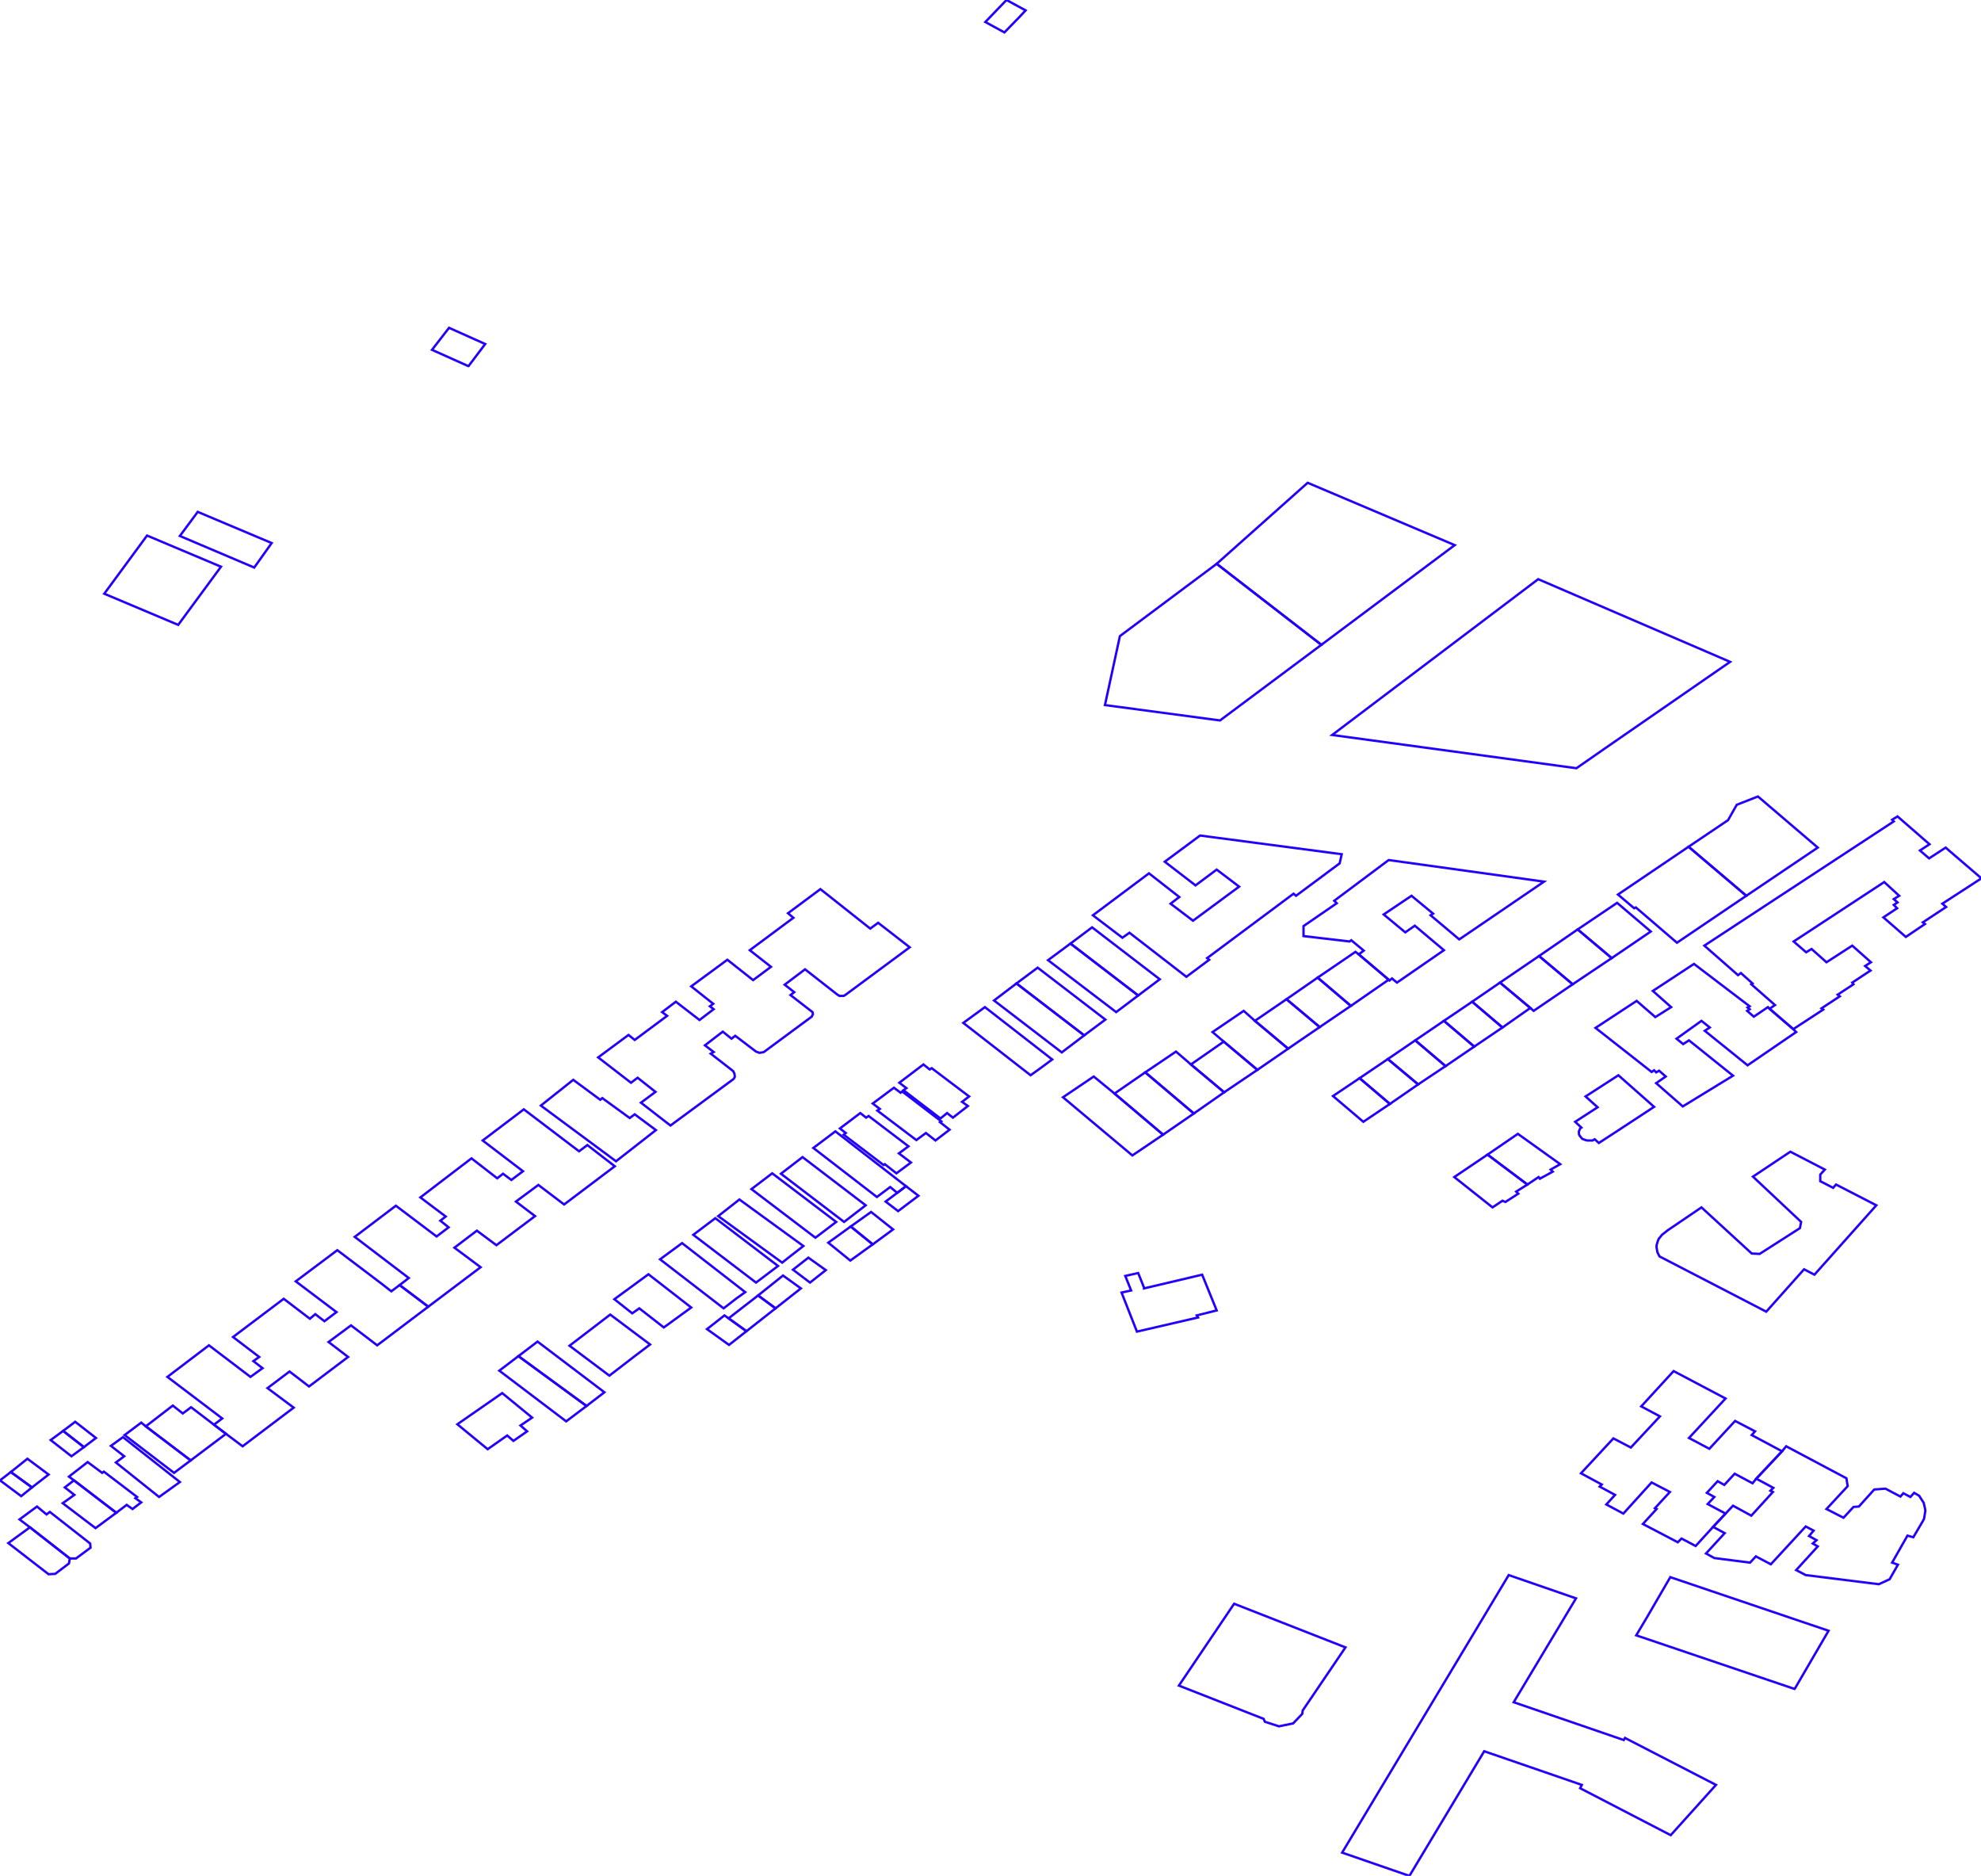<?xml version="1.0" encoding="iso-8859-1" standalone="no"?>
<!DOCTYPE svg PUBLIC "-//W3C//DTD SVG 1.0//EN" "http://www.w3.org/TR/2001/REC-SVG-20010904/DTD/svg10.dtd">
<svg xmlns="http://www.w3.org/2000/svg" width="845" height="800">
<path style="fill:rgb(255, 0, 0);fill-opacity:0;fill-rule:evenodd;stroke:rgb(34, 0, 255);stroke-width:1;" d="M 568.239, 313.444 L 656.124, 246.999 L 737.984, 282.259 L 685.183, 318.76 L 672.425, 327.619 L 568.239, 313.444 z "/>
<path style="fill:rgb(0, 255, 0);fill-opacity:0;fill-rule:evenodd;stroke:rgb(34, 0, 255);stroke-width:1;" d="M 572.492, 790.078 L 627.065, 699.181 L 643.544, 671.717 L 672.248, 681.639 L 645.67, 725.936 L 692.625, 742.06 L 693.156, 741.174 L 731.96, 761.196 L 712.647, 782.636 L 674.02, 762.614 L 674.729, 761.196 L 633.09, 746.844 L 601.196, 800 L 572.492, 790.078 z "/>
<path style="fill:rgb(0, 0, 255);fill-opacity:0;fill-rule:evenodd;stroke:rgb(34, 0, 255);stroke-width:1;" d="M 255.15, 450.941 L 268.084, 441.373 L 270.742, 443.499 L 284.563, 433.223 L 282.436, 431.628 L 288.283, 427.198 L 298.383, 434.994 L 304.408, 430.388 L 302.813, 429.147 L 304.23, 428.084 L 294.839, 420.642 L 310.255, 409.302 L 321.24, 417.984 L 328.859, 412.315 L 319.823, 405.227 L 338.427, 391.406 L 336.124, 389.457 L 349.945, 379.181 L 371.207, 396.013 L 374.574, 393.533 L 388.04, 403.987 L 360.753, 424.186 L 359.867, 424.718 L 359.336, 424.718 L 358.095, 424.718 L 357.209, 424.186 L 343.389, 413.378 L 334.707, 419.934 L 338.782, 423.123 L 337.187, 424.363 L 346.578, 431.628 L 346.755, 432.514 L 346.224, 433.577 L 325.847, 448.638 L 325.138, 448.815 L 323.898, 448.992 L 322.481, 448.461 L 313.621, 441.728 L 312.027, 442.968 L 308.306, 439.956 L 300.687, 445.803 L 304.408, 448.638 L 303.167, 449.347 L 312.735, 456.788 L 313.267, 457.852 L 313.444, 459.092 L 313.267, 459.623 L 312.913, 460.155 L 285.98, 480 L 273.4, 470.255 L 279.601, 465.648 L 271.982, 459.623 L 269.147, 461.75 L 255.15, 450.941 z "/>
<path style="fill:rgb(255, 255, 0);fill-opacity:0;fill-rule:evenodd;stroke:rgb(34, 0, 255);stroke-width:1;" d="M 726.999, 403.278 L 807.796, 350.299 L 807.087, 349.59 L 809.391, 348.173 L 823.034, 360.044 L 818.959, 362.702 L 822.857, 366.069 L 829.945, 361.462 L 831.539, 362.879 L 845.183, 374.574 L 828.527, 385.382 L 830.122, 386.8 L 820.199, 393.355 L 821.085, 394.064 L 812.935, 399.557 L 803.367, 391.229 L 809.214, 387.331 L 807.796, 385.914 L 809.391, 384.85 L 807.796, 383.433 L 810.1, 382.016 L 803.721, 376.168 L 765.094, 401.506 L 770.41, 406.113 L 772.713, 404.695 L 779.092, 410.365 L 790.078, 403.278 L 798.051, 410.365 L 795.57, 411.96 L 797.874, 413.909 L 790.078, 419.048 L 790.609, 419.756 L 783.876, 424.186 L 784.762, 424.895 L 776.966, 430.033 L 777.674, 430.565 L 764.917, 438.893 L 754.817, 430.21 L 757.121, 428.616 L 747.021, 419.756 L 747.553, 419.402 L 742.591, 414.972 L 741.351, 415.858 L 726.999, 403.278 z "/>
<path style="fill:rgb(255, 0, 0);fill-opacity:0;fill-rule:evenodd;stroke:rgb(34, 0, 255);stroke-width:1;" d="M 471.318, 300.687 L 477.697, 271.274 L 518.981, 240.443 L 563.632, 274.994 L 520.399, 307.243 L 471.318, 300.687 z "/>
<path style="fill:rgb(0, 255, 0);fill-opacity:0;fill-rule:evenodd;stroke:rgb(34, 0, 255);stroke-width:1;" d="M 518.981, 240.443 L 557.785, 205.891 L 620.509, 232.47 L 563.632, 274.994 L 518.981, 240.443 z "/>
<path style="fill:rgb(0, 0, 255);fill-opacity:0;fill-rule:evenodd;stroke:rgb(34, 0, 255);stroke-width:1;" d="M 71.406, 587.198 L 89.125, 573.732 L 106.844, 587.198 L 111.982, 583.477 L 108.084, 580.465 L 110.565, 578.693 L 99.402, 570.188 L 121.019, 553.887 L 132.182, 562.392 L 134.485, 560.443 L 138.383, 563.455 L 143.522, 559.557 L 126.157, 546.445 L 143.876, 533.156 L 162.835, 547.508 L 166.91, 550.698 L 170.454, 548.04 L 182.68, 557.254 L 160.886, 573.732 L 149.723, 565.227 L 140.155, 572.315 L 148.483, 578.693 L 131.827, 591.274 L 123.499, 584.895 L 114.109, 591.982 L 125.271, 600.31 L 103.477, 616.788 L 96.39, 611.473 L 91.251, 607.575 L 94.795, 604.917 L 71.406, 587.198 z "/>
<path style="fill:rgb(255, 255, 0);fill-opacity:0;fill-rule:evenodd;stroke:rgb(34, 0, 255);stroke-width:1;" d="M 151.318, 527.486 L 168.859, 514.197 L 186.224, 527.309 L 191.362, 523.411 L 187.818, 520.576 L 190.122, 518.804 L 179.313, 510.653 L 201.107, 493.998 L 212.093, 502.503 L 214.574, 500.554 L 218.117, 503.212 L 223.079, 499.491 L 205.891, 486.379 L 223.433, 473.09 L 246.999, 490.986 L 250.543, 488.328 L 262.237, 497.364 L 240.62, 513.666 L 229.635, 505.338 L 220.066, 512.425 L 228.217, 518.627 L 211.739, 531.03 L 203.411, 524.828 L 193.843, 532.093 L 205.006, 540.421 L 182.68, 557.254 L 170.454, 548.04 L 174.352, 545.028 L 151.318, 527.486 z "/>
<path style="fill:rgb(255, 0, 0);fill-opacity:0;fill-rule:evenodd;stroke:rgb(34, 0, 255);stroke-width:1;" d="M 727.708, 662.503 L 735.681, 653.821 L 730.72, 651.163 L 736.035, 645.493 L 739.225, 642.126 L 747.021, 646.379 L 756.235, 636.279 L 755.172, 635.748 L 756.412, 634.507 L 749.147, 630.609 L 760.133, 618.915 L 761.905, 616.788 L 787.597, 630.432 L 788.128, 633.798 L 779.092, 643.544 L 786.357, 647.265 L 790.609, 642.658 L 792.913, 642.481 L 799.468, 635.216 L 804.252, 634.862 L 810.631, 638.228 L 811.872, 636.811 L 814.884, 638.405 L 816.478, 636.633 L 818.605, 637.874 L 820.554, 640.886 L 821.085, 643.189 L 821.262, 644.252 L 820.731, 647.619 L 820.199, 648.682 L 816.124, 655.592 L 813.643, 654.884 L 807.087, 666.401 L 809.568, 667.287 L 806.024, 673.488 L 801.417, 675.615 L 770.233, 671.717 L 766.157, 669.59 L 775.371, 659.491 L 773.245, 658.25 L 774.839, 656.833 L 771.65, 655.061 L 773.599, 652.757 L 770.233, 650.986 L 755.349, 667.11 L 748.97, 663.743 L 746.489, 666.401 L 731.251, 664.452 L 727.708, 662.503 z "/>
<path style="fill:rgb(0, 255, 0);fill-opacity:0;fill-rule:evenodd;stroke:rgb(34, 0, 255);stroke-width:1;" d="M 674.374, 628.306 L 688.195, 613.422 L 695.637, 617.32 L 708.04, 604.031 L 700.066, 599.779 L 713.887, 584.718 L 736.035, 596.412 L 720.443, 613.245 L 729.125, 617.852 L 740.111, 605.98 L 748.616, 610.41 L 747.198, 612.004 L 760.133, 618.915 L 749.147, 630.609 L 747.553, 632.558 L 739.934, 628.483 L 735.504, 633.267 L 732.669, 631.672 L 728.062, 636.633 L 731.251, 638.405 L 728.416, 641.417 L 736.035, 645.493 L 730.72, 651.163 L 723.278, 659.313 L 717.254, 656.124 L 715.659, 657.719 L 700.775, 649.922 L 706.622, 643.544 L 705.914, 643.189 L 712.292, 636.279 L 704.496, 632.204 L 692.447, 645.493 L 685.183, 641.595 L 688.904, 637.519 L 682.348, 633.976 L 683.234, 633.09 L 674.374, 628.306 z "/>
<path style="fill:rgb(0, 0, 255);fill-opacity:0;fill-rule:evenodd;stroke:rgb(34, 0, 255);stroke-width:1;" d="M 466.179, 390.343 L 490.1, 372.447 L 503.034, 382.547 L 499.313, 385.382 L 508.882, 392.647 L 528.549, 378.117 L 518.981, 370.853 L 509.945, 377.586 L 496.833, 367.486 L 511.894, 356.323 L 572.315, 364.297 L 571.429, 368.195 L 552.824, 382.016 L 551.761, 381.13 L 514.906, 408.594 L 515.792, 409.302 L 506.047, 416.567 L 481.772, 397.785 L 478.76, 399.911 L 466.179, 390.343 z "/>
<path style="fill:rgb(255, 255, 0);fill-opacity:0;fill-rule:evenodd;stroke:rgb(34, 0, 255);stroke-width:1;" d="M 706.622, 532.093 L 706.622, 531.03 L 707.154, 529.258 L 707.508, 528.372 L 708.926, 526.6 L 711.406, 524.651 L 725.759, 514.906 L 747.198, 534.574 L 750.565, 534.751 L 767.752, 523.765 L 768.283, 521.107 L 747.73, 501.794 L 763.677, 491.163 L 778.383, 498.782 L 776.434, 500.908 L 776.434, 503.743 L 777.852, 504.452 L 781.927, 506.578 L 783.167, 505.161 L 800.354, 514.02 L 773.953, 543.61 L 769.524, 541.307 L 753.4, 559.38 L 707.863, 535.814 L 706.977, 534.042 L 706.622, 532.093 z "/>
<path style="fill:rgb(255, 0, 0);fill-opacity:0;fill-rule:evenodd;stroke:rgb(34, 0, 255);stroke-width:1;" d="M 556.013, 394.95 L 570.188, 385.205 L 569.125, 384.142 L 592.337, 366.777 L 658.605, 375.991 L 622.458, 400.62 L 610.233, 390.343 L 611.296, 389.635 L 602.082, 382.016 L 590.21, 389.989 L 599.424, 397.608 L 603.499, 394.773 L 615.903, 405.227 L 595.88, 419.048 L 593.754, 417.276 L 592.691, 418.162 L 592.337, 417.807 L 579.579, 406.999 L 581.705, 405.404 L 576.39, 400.975 L 575.681, 401.506 L 556.013, 399.203 L 556.013, 394.95 z "/>
<path style="fill:rgb(0, 255, 0);fill-opacity:0;fill-rule:evenodd;stroke:rgb(34, 0, 255);stroke-width:1;" d="M 680.576, 438.361 L 698.117, 426.844 L 706.091, 433.754 L 712.824, 429.502 L 705.028, 422.591 L 722.569, 411.074 L 746.312, 429.147 L 745.426, 429.679 L 746.312, 430.388 L 745.249, 431.096 L 748.084, 433.577 L 754.109, 429.502 L 754.817, 430.21 L 764.917, 438.893 L 766.157, 440.133 L 745.426, 454.308 L 727.176, 439.601 L 729.302, 438.184 L 725.759, 435.349 L 715.127, 442.968 L 717.962, 445.271 L 720.443, 443.677 L 739.225, 458.738 L 717.785, 471.849 L 706.445, 461.927 L 710.52, 459.092 L 707.685, 456.611 L 706.445, 457.32 L 705.559, 456.434 L 704.496, 457.143 L 680.576, 438.361 z "/>
<path style="fill:rgb(0, 0, 255);fill-opacity:0;fill-rule:evenodd;stroke:rgb(34, 0, 255);stroke-width:1;" d="M 502.857, 718.848 L 526.423, 683.942 L 573.909, 702.547 L 555.659, 729.48 L 555.482, 730.897 L 551.584, 734.972 L 545.559, 736.213 L 539.535, 734.264 L 539.003, 733.023 L 502.857, 718.848 z "/>
<path style="fill:rgb(255, 255, 0);fill-opacity:0;fill-rule:evenodd;stroke:rgb(34, 0, 255);stroke-width:1;" d="M 697.94, 697.409 L 702.37, 689.967 L 712.47, 672.602 L 779.978, 695.46 L 765.626, 720.089 L 765.449, 720.266 L 697.94, 697.409 z "/>
<path style="fill:rgb(255, 0, 0);fill-opacity:0;fill-rule:evenodd;stroke:rgb(34, 0, 255);stroke-width:1;" d="M 720.266, 361.107 L 737.099, 349.767 L 740.819, 343.212 L 749.856, 339.668 L 775.371, 361.462 L 744.895, 382.016 L 720.266, 361.107 z "/>
<path style="fill:rgb(0, 255, 0);fill-opacity:0;fill-rule:evenodd;stroke:rgb(34, 0, 255);stroke-width:1;" d="M 690.144, 381.484 L 720.266, 361.107 L 744.895, 382.016 L 715.305, 402.038 L 697.763, 386.977 L 697.054, 387.331 L 690.144, 381.484 z "/>
<path style="fill:rgb(0, 0, 255);fill-opacity:0;fill-rule:evenodd;stroke:rgb(34, 0, 255);stroke-width:1;" d="M 44.474, 253.2 L 62.724, 228.394 L 94.264, 241.683 L 76.013, 266.489 L 44.474, 253.2 z "/>
<path style="fill:rgb(255, 255, 0);fill-opacity:0;fill-rule:evenodd;stroke:rgb(34, 0, 255);stroke-width:1;" d="M 230.698, 471.495 L 244.518, 460.509 L 256.035, 469.014 L 256.921, 468.306 L 268.616, 476.811 L 270.742, 475.216 L 279.779, 481.949 L 262.769, 495.238 L 230.698, 471.495 z "/>
<path style="fill:rgb(255, 0, 0);fill-opacity:0;fill-rule:evenodd;stroke:rgb(34, 0, 255);stroke-width:1;" d="M 478.405, 551.229 L 482.481, 550.343 L 480, 544.142 L 485.493, 542.901 L 487.973, 549.103 L 487.973, 549.457 L 512.78, 543.61 L 518.981, 558.848 L 510.476, 560.975 L 511.008, 561.86 L 484.961, 567.885 L 478.405, 551.229 z "/>
<path style="fill:rgb(0, 255, 0);fill-opacity:0;fill-rule:evenodd;stroke:rgb(34, 0, 255);stroke-width:1;" d="M 453.422, 467.951 L 466.534, 459.092 L 475.393, 466.357 L 496.124, 483.898 L 483.012, 492.757 L 453.422, 467.951 z "/>
<path style="fill:rgb(0, 0, 255);fill-opacity:0;fill-rule:evenodd;stroke:rgb(34, 0, 255);stroke-width:1;" d="M 671.894, 478.405 L 681.462, 472.204 L 676.323, 467.597 L 690.321, 458.56 L 705.559, 472.027 L 689.081, 482.835 L 681.993, 487.442 L 680.221, 485.847 L 679.336, 486.379 L 678.45, 486.379 L 677.032, 486.379 L 676.323, 486.202 L 674.906, 485.67 L 674.02, 484.607 L 673.666, 484.075 L 673.488, 483.544 L 673.488, 482.481 L 674.02, 481.24 L 674.551, 480.886 L 671.894, 478.405 z "/>
<path style="fill:rgb(255, 255, 0);fill-opacity:0;fill-rule:evenodd;stroke:rgb(34, 0, 255);stroke-width:1;" d="M 242.924, 573.909 L 260.288, 560.62 L 277.298, 573.378 L 270.742, 578.339 L 259.934, 586.667 L 242.924, 573.909 z "/>
<path style="fill:rgb(255, 0, 0);fill-opacity:0;fill-rule:evenodd;stroke:rgb(34, 0, 255);stroke-width:1;" d="M 76.722, 228.571 L 84.341, 218.295 L 115.88, 231.584 L 108.439, 242.038 L 76.722, 228.571 z "/>
<path style="fill:rgb(0, 255, 0);fill-opacity:0;fill-rule:evenodd;stroke:rgb(34, 0, 255);stroke-width:1;" d="M 424.009, 426.667 L 433.577, 419.402 L 462.458, 441.55 L 452.89, 448.815 L 424.009, 426.667 z "/>
<path style="fill:rgb(0, 0, 255);fill-opacity:0;fill-rule:evenodd;stroke:rgb(34, 0, 255);stroke-width:1;" d="M 447.043, 409.48 L 456.611, 402.392 L 485.493, 424.54 L 476.102, 431.628 L 447.043, 409.48 z "/>
<path style="fill:rgb(255, 255, 0);fill-opacity:0;fill-rule:evenodd;stroke:rgb(34, 0, 255);stroke-width:1;" d="M 475.393, 466.357 L 488.505, 457.32 L 509.236, 474.862 L 496.124, 483.898 L 475.393, 466.357 z "/>
<path style="fill:rgb(255, 0, 0);fill-opacity:0;fill-rule:evenodd;stroke:rgb(34, 0, 255);stroke-width:1;" d="M 62.193, 608.283 L 73.71, 599.424 L 77.962, 602.791 L 81.506, 600.133 L 91.251, 607.575 L 96.39, 611.473 L 81.329, 622.813 L 62.193, 608.283 z "/>
<path style="fill:rgb(0, 255, 0);fill-opacity:0;fill-rule:evenodd;stroke:rgb(34, 0, 255);stroke-width:1;" d="M 488.505, 457.32 L 501.617, 448.461 L 507.996, 453.953 L 522.171, 465.825 L 509.236, 474.862 L 488.505, 457.32 z "/>
<path style="fill:rgb(0, 0, 255);fill-opacity:0;fill-rule:evenodd;stroke:rgb(34, 0, 255);stroke-width:1;" d="M 346.932, 489.568 L 356.323, 482.481 L 386.445, 505.869 L 382.724, 508.704 L 379.712, 506.224 L 374.042, 510.476 L 346.932, 489.568 z "/>
<path style="fill:rgb(255, 255, 0);fill-opacity:0;fill-rule:evenodd;stroke:rgb(34, 0, 255);stroke-width:1;" d="M 456.611, 402.392 L 465.825, 395.482 L 494.707, 417.63 L 485.493, 424.54 L 456.611, 402.392 z "/>
<path style="fill:rgb(255, 0, 0);fill-opacity:0;fill-rule:evenodd;stroke:rgb(34, 0, 255);stroke-width:1;" d="M 410.897, 436.235 L 420.111, 429.502 L 448.815, 451.827 L 444.031, 455.371 L 439.601, 458.56 L 410.897, 436.235 z "/>
<path style="fill:rgb(0, 255, 0);fill-opacity:0;fill-rule:evenodd;stroke:rgb(34, 0, 255);stroke-width:1;" d="M 195.083, 607.398 L 214.219, 594.109 L 226.977, 604.563 L 222.016, 607.929 L 224.85, 610.41 L 219.003, 614.485 L 216.346, 612.182 L 208.018, 618.029 L 195.083, 607.398 z "/>
<path style="fill:rgb(0, 0, 255);fill-opacity:0;fill-rule:evenodd;stroke:rgb(34, 0, 255);stroke-width:1;" d="M 433.577, 419.402 L 442.614, 412.669 L 471.495, 434.817 L 462.458, 441.55 L 433.577, 419.402 z "/>
<path style="fill:rgb(255, 255, 0);fill-opacity:0;fill-rule:evenodd;stroke:rgb(34, 0, 255);stroke-width:1;" d="M 281.55, 537.054 L 290.941, 530.144 L 317.874, 551.052 L 314.153, 553.71 L 308.66, 557.962 L 281.55, 537.054 z "/>
<path style="fill:rgb(255, 0, 0);fill-opacity:0;fill-rule:evenodd;stroke:rgb(34, 0, 255);stroke-width:1;" d="M 517.209, 440.133 L 530.498, 431.096 L 535.282, 435.349 L 549.457, 447.22 L 536.346, 456.257 L 521.993, 444.208 L 517.209, 440.133 z "/>
<path style="fill:rgb(0, 255, 0);fill-opacity:0;fill-rule:evenodd;stroke:rgb(34, 0, 255);stroke-width:1;" d="M 295.725, 526.6 L 305.116, 519.513 L 331.872, 539.889 L 322.481, 546.977 L 295.725, 526.6 z "/>
<path style="fill:rgb(0, 0, 255);fill-opacity:0;fill-rule:evenodd;stroke:rgb(34, 0, 255);stroke-width:1;" d="M 333.112, 500.554 L 342.326, 493.466 L 369.258, 514.02 L 360.044, 521.107 L 333.112, 500.554 z "/>
<path style="fill:rgb(255, 255, 0);fill-opacity:0;fill-rule:evenodd;stroke:rgb(34, 0, 255);stroke-width:1;" d="M 306.357, 518.627 L 315.393, 511.539 L 342.68, 531.384 L 336.301, 536.346 L 333.643, 538.472 L 306.357, 518.627 z "/>
<path style="fill:rgb(255, 0, 0);fill-opacity:0;fill-rule:evenodd;stroke:rgb(34, 0, 255);stroke-width:1;" d="M 320.532, 507.11 L 329.391, 500.377 L 356.678, 521.107 L 347.818, 527.841 L 320.532, 507.11 z "/>
<path style="fill:rgb(0, 255, 0);fill-opacity:0;fill-rule:evenodd;stroke:rgb(34, 0, 255);stroke-width:1;" d="M 672.957, 396.368 L 689.79, 385.028 L 704.142, 397.254 L 687.486, 408.594 L 672.957, 396.368 z "/>
<path style="fill:rgb(0, 0, 255);fill-opacity:0;fill-rule:evenodd;stroke:rgb(34, 0, 255);stroke-width:1;" d="M 383.61, 461.75 L 393.887, 453.953 L 396.545, 456.08 L 397.431, 455.548 L 413.378, 467.597 L 410.365, 469.9 L 412.846, 471.672 L 406.467, 476.633 L 403.987, 474.684 L 401.152, 476.988 L 385.382, 464.939 L 386.622, 464.053 L 383.61, 461.75 z "/>
<path style="fill:rgb(255, 255, 0);fill-opacity:0;fill-rule:evenodd;stroke:rgb(34, 0, 255);stroke-width:1;" d="M 639.823, 419.048 L 656.478, 407.708 L 670.831, 419.756 L 654.175, 431.096 L 652.757, 429.856 L 639.823, 419.048 z "/>
<path style="fill:rgb(255, 0, 0);fill-opacity:0;fill-rule:evenodd;stroke:rgb(34, 0, 255);stroke-width:1;" d="M 212.979, 584.54 L 221.13, 578.339 L 250.188, 599.601 L 241.506, 606.157 L 212.979, 584.54 z "/>
<path style="fill:rgb(0, 255, 0);fill-opacity:0;fill-rule:evenodd;stroke:rgb(34, 0, 255);stroke-width:1;" d="M 656.478, 407.708 L 672.957, 396.368 L 687.486, 408.594 L 670.831, 419.756 L 656.478, 407.708 z "/>
<path style="fill:rgb(0, 0, 255);fill-opacity:0;fill-rule:evenodd;stroke:rgb(34, 0, 255);stroke-width:1;" d="M 358.272, 481.24 L 366.955, 474.684 L 369.435, 476.633 L 370.498, 475.925 L 387.508, 488.859 L 383.433, 491.872 L 388.571, 495.77 L 382.37, 500.377 L 377.409, 496.478 L 376.877, 496.833 L 359.867, 483.898 L 360.753, 483.189 L 358.272, 481.24 z "/>
<path style="fill:rgb(255, 255, 0);fill-opacity:0;fill-rule:evenodd;stroke:rgb(34, 0, 255);stroke-width:1;" d="M 262.06, 554.064 L 276.589, 543.433 L 294.839, 557.608 L 283.145, 566.113 L 272.691, 557.962 L 269.679, 560.089 L 262.06, 554.064 z "/>
<path style="fill:rgb(255, 0, 0);fill-opacity:0;fill-rule:evenodd;stroke:rgb(34, 0, 255);stroke-width:1;" d="M 620.332, 501.971 L 634.507, 492.403 L 651.517, 505.161 L 646.733, 508.173 L 647.619, 509.059 L 642.126, 512.602 L 640.886, 512.071 L 636.633, 514.906 L 620.332, 501.971 z "/>
<path style="fill:rgb(0, 255, 0);fill-opacity:0;fill-rule:evenodd;stroke:rgb(34, 0, 255);stroke-width:1;" d="M 562.038, 416.921 L 578.162, 405.936 L 579.579, 406.999 L 592.337, 417.807 L 576.213, 428.97 L 562.038, 416.921 z "/>
<path style="fill:rgb(0, 0, 255);fill-opacity:0;fill-rule:evenodd;stroke:rgb(34, 0, 255);stroke-width:1;" d="M 372.27, 470.609 L 381.307, 463.876 L 384.142, 466.002 L 384.85, 465.471 L 401.506, 478.228 L 400.975, 478.583 L 405.05, 481.772 L 399.025, 486.379 L 394.95, 483.189 L 390.875, 486.202 L 374.219, 473.621 L 375.282, 472.913 L 372.27, 470.609 z "/>
<path style="fill:rgb(255, 255, 0);fill-opacity:0;fill-rule:evenodd;stroke:rgb(34, 0, 255);stroke-width:1;" d="M 221.13, 578.339 L 229.28, 572.137 L 257.807, 593.754 L 250.188, 599.601 L 221.13, 578.339 z "/>
<path style="fill:rgb(255, 0, 0);fill-opacity:0;fill-rule:evenodd;stroke:rgb(34, 0, 255);stroke-width:1;" d="M 634.507, 492.403 L 647.442, 483.544 L 665.515, 496.478 L 661.44, 498.782 L 662.326, 499.668 L 656.833, 502.68 L 656.301, 501.971 L 651.517, 505.161 L 634.507, 492.403 z "/>
<path style="fill:rgb(0, 255, 0);fill-opacity:0;fill-rule:evenodd;stroke:rgb(34, 0, 255);stroke-width:1;" d="M 507.996, 453.953 L 521.993, 444.208 L 536.346, 456.257 L 522.171, 465.825 L 507.996, 453.953 z "/>
<path style="fill:rgb(0, 0, 255);fill-opacity:0;fill-rule:evenodd;stroke:rgb(34, 0, 255);stroke-width:1;" d="M 47.309, 616.611 L 52.447, 612.89 L 76.722, 632.027 L 67.863, 638.405 L 49.435, 623.699 L 52.979, 621.041 L 47.309, 616.611 z "/>
<path style="fill:rgb(255, 255, 0);fill-opacity:0;fill-rule:evenodd;stroke:rgb(34, 0, 255);stroke-width:1;" d="M 535.282, 435.349 L 548.749, 426.135 L 562.924, 438.007 L 549.457, 447.22 L 535.282, 435.349 z "/>
<path style="fill:rgb(255, 0, 0);fill-opacity:0;fill-rule:evenodd;stroke:rgb(34, 0, 255);stroke-width:1;" d="M 8.328, 647.973 L 15.77, 642.481 L 19.845, 645.847 L 21.262, 644.784 L 38.45, 658.25 L 38.627, 660.022 L 32.425, 664.629 L 29.767, 664.629 L 12.758, 651.34 L 8.328, 647.973 z "/>
<path style="fill:rgb(0, 255, 0);fill-opacity:0;fill-rule:evenodd;stroke:rgb(34, 0, 255);stroke-width:1;" d="M 548.749, 426.135 L 562.038, 416.921 L 576.213, 428.97 L 562.924, 438.007 L 548.749, 426.135 z "/>
<path style="fill:rgb(0, 0, 255);fill-opacity:0;fill-rule:evenodd;stroke:rgb(34, 0, 255);stroke-width:1;" d="M 29.413, 629.723 L 37.386, 623.522 L 43.588, 628.128 L 44.297, 627.597 L 58.472, 638.405 L 57.763, 638.937 L 60.244, 640.709 L 56.523, 643.544 L 54.042, 641.772 L 49.612, 645.138 L 31.539, 631.318 L 29.413, 629.723 z "/>
<path style="fill:rgb(255, 255, 0);fill-opacity:0;fill-rule:evenodd;stroke:rgb(34, 0, 255);stroke-width:1;" d="M 3.544, 658.073 L 12.758, 651.34 L 29.767, 664.629 L 29.413, 666.755 L 23.566, 671.185 L 20.731, 671.362 L 3.544, 658.073 z "/>
<path style="fill:rgb(255, 0, 0);fill-opacity:0;fill-rule:evenodd;stroke:rgb(34, 0, 255);stroke-width:1;" d="M 603.677, 443.677 L 615.903, 435.349 L 628.837, 446.334 L 616.611, 454.662 L 603.677, 443.677 z "/>
<path style="fill:rgb(0, 255, 0);fill-opacity:0;fill-rule:evenodd;stroke:rgb(34, 0, 255);stroke-width:1;" d="M 579.934, 459.801 L 591.982, 451.65 L 604.917, 462.458 L 592.868, 470.786 L 579.934, 459.801 z "/>
<path style="fill:rgb(0, 0, 255);fill-opacity:0;fill-rule:evenodd;stroke:rgb(34, 0, 255);stroke-width:1;" d="M 627.951, 427.198 L 639.823, 419.048 L 652.757, 429.856 L 640.886, 438.184 L 627.951, 427.198 z "/>
<path style="fill:rgb(255, 255, 0);fill-opacity:0;fill-rule:evenodd;stroke:rgb(34, 0, 255);stroke-width:1;" d="M 615.903, 435.349 L 627.951, 427.198 L 640.886, 438.184 L 628.837, 446.334 L 615.903, 435.349 z "/>
<path style="fill:rgb(255, 0, 0);fill-opacity:0;fill-rule:evenodd;stroke:rgb(34, 0, 255);stroke-width:1;" d="M 591.982, 451.65 L 603.677, 443.677 L 616.611, 454.662 L 604.917, 462.458 L 591.982, 451.65 z "/>
<path style="fill:rgb(0, 255, 0);fill-opacity:0;fill-rule:evenodd;stroke:rgb(34, 0, 255);stroke-width:1;" d="M 53.156, 612.004 L 60.244, 606.689 L 62.193, 608.283 L 81.329, 622.813 L 74.241, 628.128 L 53.156, 612.004 z "/>
<path style="fill:rgb(0, 0, 255);fill-opacity:0;fill-rule:evenodd;stroke:rgb(34, 0, 255);stroke-width:1;" d="M 568.594, 467.42 L 579.934, 459.801 L 592.868, 470.786 L 581.528, 478.405 L 568.594, 467.42 z "/>
<path style="fill:rgb(255, 255, 0);fill-opacity:0;fill-rule:evenodd;stroke:rgb(34, 0, 255);stroke-width:1;" d="M 26.755, 641.063 L 31.716, 637.519 L 27.641, 634.33 L 31.539, 631.318 L 49.612, 645.138 L 40.753, 651.694 L 26.755, 641.063 z "/>
<path style="fill:rgb(255, 0, 0);fill-opacity:0;fill-rule:evenodd;stroke:rgb(34, 0, 255);stroke-width:1;" d="M 184.275, 149.192 L 191.539, 139.801 L 206.955, 146.711 L 199.867, 156.102 L 199.69, 156.102 L 184.275, 149.192 z "/>
<path style="fill:rgb(0, 255, 0);fill-opacity:0;fill-rule:evenodd;stroke:rgb(34, 0, 255);stroke-width:1;" d="M 310.786, 562.215 L 323.367, 552.47 L 330.808, 557.962 L 318.405, 567.708 L 310.786, 562.215 z "/>
<path style="fill:rgb(0, 0, 255);fill-opacity:0;fill-rule:evenodd;stroke:rgb(34, 0, 255);stroke-width:1;" d="M 353.311, 529.967 L 362.879, 523.056 L 372.27, 530.676 L 362.702, 537.586 L 353.311, 529.967 z "/>
<path style="fill:rgb(255, 255, 0);fill-opacity:0;fill-rule:evenodd;stroke:rgb(34, 0, 255);stroke-width:1;" d="M 362.879, 523.056 L 371.561, 516.855 L 380.952, 524.297 L 372.27, 530.676 L 362.879, 523.056 z "/>
<path style="fill:rgb(255, 0, 0);fill-opacity:0;fill-rule:evenodd;stroke:rgb(34, 0, 255);stroke-width:1;" d="M 323.367, 552.47 L 333.998, 543.965 L 341.617, 549.457 L 330.808, 557.962 L 323.367, 552.47 z "/>
<path style="fill:rgb(0, 255, 0);fill-opacity:0;fill-rule:evenodd;stroke:rgb(34, 0, 255);stroke-width:1;" d="M 420.288, 9.391 L 429.324, 0 L 437.475, 4.43 L 435.172, 6.91 L 428.439, 13.821 L 420.288, 9.391 z "/>
<path style="fill:rgb(0, 0, 255);fill-opacity:0;fill-rule:evenodd;stroke:rgb(34, 0, 255);stroke-width:1;" d="M 301.573, 566.822 L 309.014, 560.975 L 310.786, 562.215 L 318.405, 567.708 L 310.963, 573.555 L 301.573, 566.822 z "/>
<path style="fill:rgb(255, 255, 0);fill-opacity:0;fill-rule:evenodd;stroke:rgb(34, 0, 255);stroke-width:1;" d="M 4.607, 627.774 L 11.694, 622.104 L 20.731, 628.837 L 13.643, 634.33 L 4.607, 627.774 z "/>
<path style="fill:rgb(255, 0, 0);fill-opacity:0;fill-rule:evenodd;stroke:rgb(34, 0, 255);stroke-width:1;" d="M 338.25, 541.484 L 344.806, 536.346 L 352.248, 541.661 L 345.515, 546.977 L 338.25, 541.484 z "/>
<path style="fill:rgb(0, 255, 0);fill-opacity:0;fill-rule:evenodd;stroke:rgb(34, 0, 255);stroke-width:1;" d="M 21.617, 614.131 L 26.932, 610.233 L 35.792, 617.143 L 30.476, 621.041 L 21.617, 614.131 z "/>
<path style="fill:rgb(0, 0, 255);fill-opacity:0;fill-rule:evenodd;stroke:rgb(34, 0, 255);stroke-width:1;" d="M 377.763, 512.425 L 382.724, 508.704 L 386.445, 505.869 L 391.761, 509.945 L 383.079, 516.501 L 377.763, 512.425 z "/>
<path style="fill:rgb(255, 255, 0);fill-opacity:0;fill-rule:evenodd;stroke:rgb(34, 0, 255);stroke-width:1;" d="M 26.932, 610.233 L 32.071, 606.334 L 40.93, 613.245 L 35.792, 617.143 L 26.932, 610.233 z "/>
<path style="fill:rgb(255, 0, 0);fill-opacity:0;fill-rule:evenodd;stroke:rgb(34, 0, 255);stroke-width:1;" d="M 0, 631.318 L 4.607, 627.774 L 13.643, 634.33 L 9.037, 638.051 L 0, 631.318 z "/>
</svg>